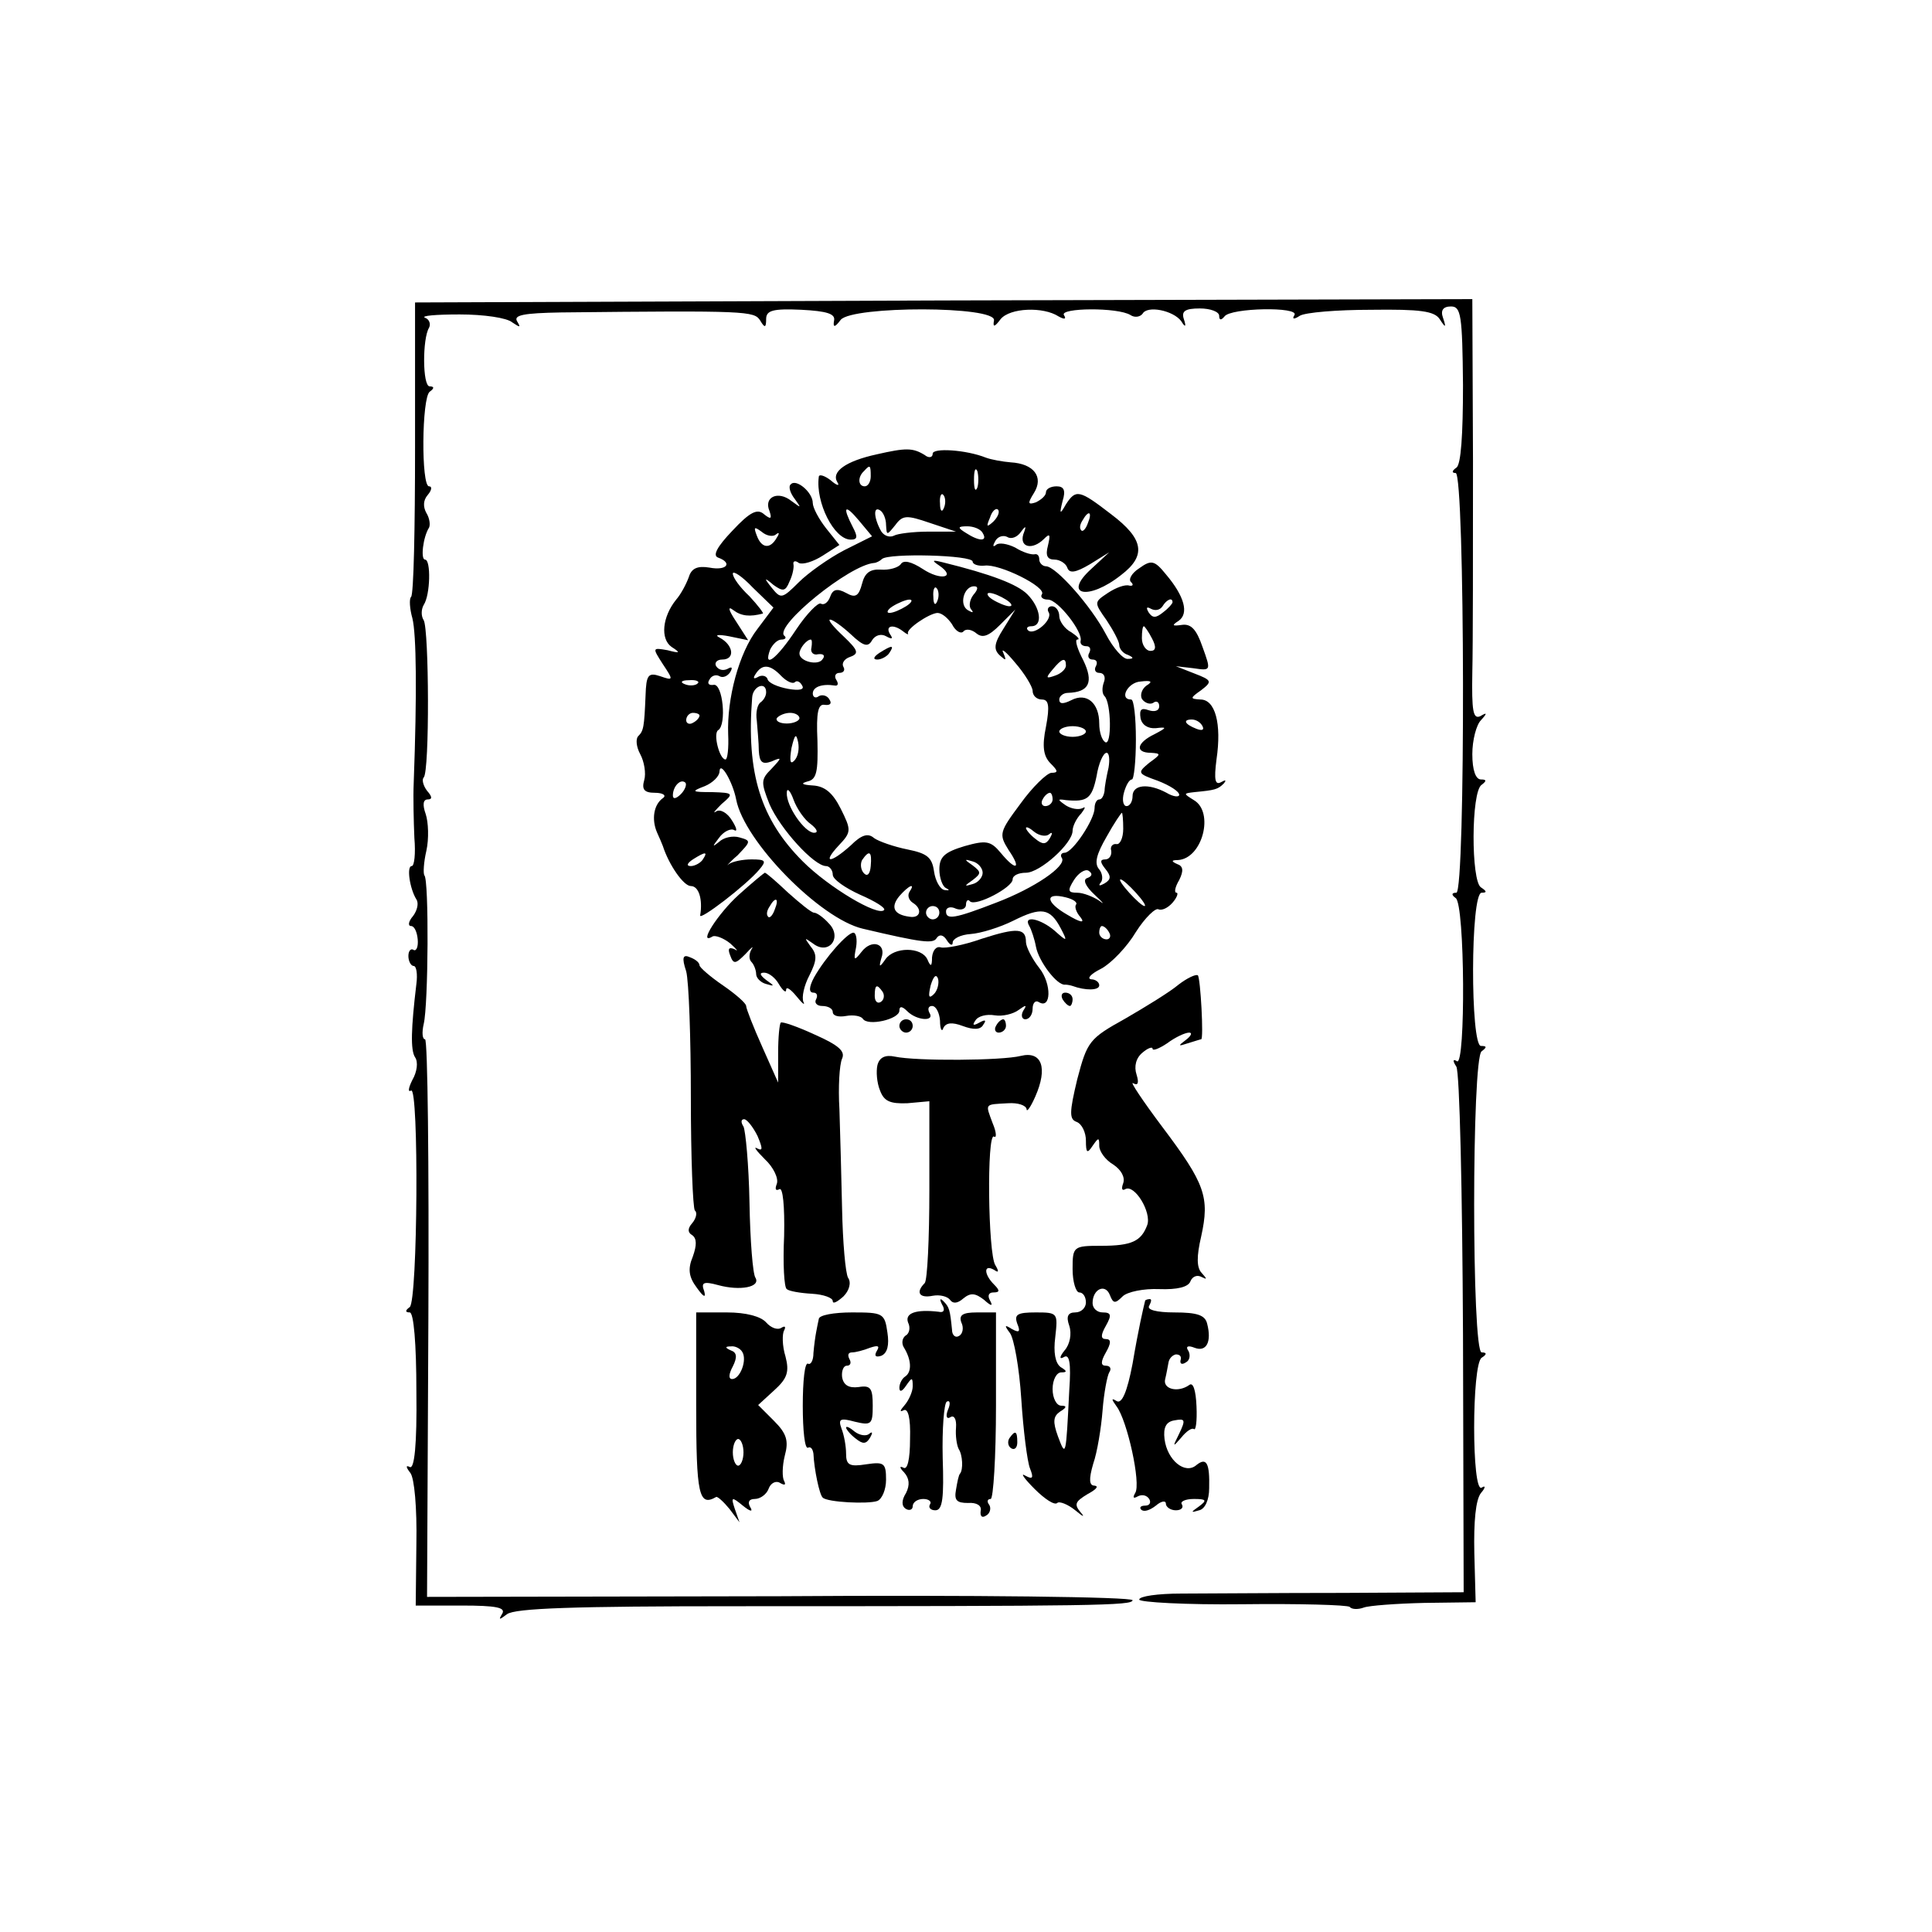 <?xml version="1.0" standalone="no"?>
<!DOCTYPE svg PUBLIC "-//W3C//DTD SVG 20010904//EN"
 "http://www.w3.org/TR/2001/REC-SVG-20010904/DTD/svg10.dtd">
<svg version="1.0" xmlns="http://www.w3.org/2000/svg"
 width="290pt" height="290pt" viewBox="0 0 290 290"
 preserveAspectRatio="xMidYMid meet">
<g transform="translate(0,290) scale(0.1,-0.1)"
fill="#000000" stroke="none">
<path d="M623 2228 c0 -120 -2 -221 -6 -224 -3 -3 -2 -18 2 -32 6 -24 7 -112
2 -247 -1 -22 0 -59 1 -83 2 -23 0 -42 -4 -42 -8 0 -3 -34 7 -50 4 -6 1 -17
-5 -25 -7 -8 -8 -15 -3 -15 5 0 9 -9 10 -20 1 -11 -2 -18 -6 -16 -4 3 -8 -1
-8 -9 0 -8 4 -15 8 -15 4 0 6 -12 4 -27 -8 -67 -9 -99 -2 -110 5 -7 3 -22 -4
-34 -6 -12 -7 -19 -2 -16 12 7 10 -316 -2 -325 -7 -5 -7 -8 0 -8 6 0 10 -47
10 -119 1 -80 -3 -117 -10 -113 -6 3 -6 0 1 -9 6 -8 10 -52 9 -106 l-1 -93 69
0 c52 0 66 -3 61 -12 -6 -10 -5 -10 7 -1 12 9 100 12 345 12 541 0 594 1 594
9 0 5 -238 8 -529 6 l-530 -1 2 418 c1 231 -1 419 -5 419 -4 0 -5 10 -2 23 7
29 8 217 1 223 -2 3 -1 20 3 37 4 18 3 43 -1 55 -5 14 -4 22 3 22 7 0 7 4 -1
13 -6 8 -8 17 -5 20 9 9 8 222 0 236 -4 6 -4 16 0 23 10 15 11 68 2 68 -7 0
-3 34 6 48 2 4 1 14 -4 22 -5 9 -5 19 2 27 6 7 7 13 2 13 -12 0 -11 133 1 142
7 5 7 8 0 8 -11 0 -11 72 -1 88 3 6 0 13 -6 15 -7 3 16 5 52 5 36 0 71 -5 79
-12 12 -8 13 -8 7 2 -5 9 10 12 66 13 280 3 290 2 299 -12 7 -12 9 -11 9 2 0
13 10 16 53 14 38 -2 51 -6 49 -16 -2 -11 1 -11 10 1 18 21 234 21 230 -1 -2
-11 1 -10 10 2 14 17 64 19 87 4 9 -5 12 -4 8 2 -7 11 81 12 100 0 6 -4 14 -3
18 2 7 13 46 5 58 -11 6 -10 8 -9 4 3 -4 12 2 16 24 16 16 0 29 -5 29 -11 0
-7 3 -7 8 -1 9 13 113 15 105 2 -4 -6 -1 -7 8 -1 8 5 56 9 107 9 74 1 95 -2
103 -14 9 -14 10 -13 5 2 -4 11 0 17 12 17 15 0 17 -13 18 -118 0 -74 -3 -120
-10 -124 -7 -5 -7 -8 -1 -8 14 0 15 -630 1 -630 -7 0 -8 -3 -1 -8 14 -9 15
-253 2 -245 -6 4 -7 1 -1 -8 5 -8 9 -188 10 -401 l1 -388 -181 -1 c-100 0
-209 -1 -243 -1 -35 0 -63 -4 -63 -9 0 -4 70 -8 155 -7 85 1 157 -1 161 -4 3
-4 13 -4 21 -1 8 3 49 6 91 7 l77 1 -2 74 c-1 47 2 80 10 90 7 8 7 12 1 8 -15
-9 -15 185 0 195 8 5 8 8 0 8 -15 0 -15 442 0 452 8 6 8 8 -1 8 -16 0 -16 230
1 230 8 0 8 2 -1 8 -15 9 -15 144 1 154 8 6 7 8 -1 8 -8 0 -13 14 -13 38 0 21
6 44 13 51 10 11 9 12 -1 6 -11 -5 -13 8 -12 66 1 41 1 183 1 317 l-1 243
-794 -2 -793 -3 0 -218z"/>
<path d="M1316 2218 c-46 -10 -69 -26 -59 -42 4 -6 -1 -5 -10 3 -9 7 -18 10
-18 5 -5 -38 23 -94 48 -94 10 0 11 4 3 19 -16 31 -12 35 9 10 l20 -24 -42
-21 c-23 -12 -54 -34 -68 -48 -25 -25 -27 -25 -40 -9 -13 16 -12 17 2 5 14
-10 18 -10 24 5 5 10 7 22 6 26 -1 5 3 6 8 2 6 -3 22 2 36 11 l25 16 -20 25
c-11 14 -20 31 -20 38 0 16 -25 37 -33 28 -4 -3 -1 -13 6 -22 10 -14 10 -14
-5 -3 -20 16 -42 6 -33 -15 4 -12 2 -13 -8 -5 -10 9 -21 4 -48 -25 -22 -23
-30 -37 -21 -40 22 -8 13 -20 -13 -15 -18 3 -27 -1 -31 -14 -4 -11 -12 -26
-19 -34 -21 -26 -24 -59 -7 -71 14 -9 13 -10 -6 -5 -23 4 -23 4 -7 -21 16 -24
16 -25 -4 -18 -18 6 -21 2 -22 -29 -2 -48 -3 -53 -11 -61 -4 -4 -3 -16 3 -27
6 -11 9 -29 6 -39 -4 -14 0 -19 16 -19 12 0 18 -4 12 -8 -14 -10 -17 -32 -9
-51 4 -9 8 -18 9 -21 9 -28 31 -60 42 -60 12 0 18 -20 14 -44 -2 -9 69 45 89
69 11 13 9 15 -12 15 -13 0 -28 -3 -34 -7 -5 -5 0 2 13 13 20 21 21 22 3 27
-10 3 -24 0 -31 -7 -10 -8 -10 -7 0 6 7 10 18 15 23 12 5 -3 4 3 -3 14 -7 12
-18 18 -24 14 -6 -4 -2 1 8 11 19 16 18 17 -14 18 -31 0 -32 1 -11 9 12 5 22
15 22 22 1 17 20 -16 25 -42 12 -63 126 -179 190 -194 89 -21 106 -23 111 -14
4 6 10 5 15 -3 5 -8 9 -9 9 -4 0 6 12 12 27 13 15 1 44 10 64 20 42 21 55 19
71 -11 11 -21 10 -21 -9 -4 -21 18 -48 24 -38 7 3 -5 8 -20 10 -31 4 -22 32
-59 44 -57 3 0 8 -1 11 -2 19 -7 40 -7 40 1 0 5 -6 9 -12 9 -7 1 -1 8 15 16
15 8 39 33 52 55 14 22 30 37 34 34 5 -2 14 2 21 10 7 8 9 15 6 15 -4 0 -2 9
4 19 7 14 6 21 -3 24 -9 4 -9 6 1 6 37 2 55 72 24 90 -16 10 -16 10 1 12 31 3
35 4 44 13 4 5 3 6 -4 2 -9 -5 -11 3 -7 34 8 54 -2 90 -24 90 -16 1 -16 2 1
14 17 13 16 15 -10 25 l-28 11 26 -3 c27 -4 27 -4 14 32 -9 26 -17 35 -31 33
-14 -2 -16 -1 -5 6 16 11 9 37 -19 70 -17 21 -22 22 -40 9 -11 -7 -17 -17 -12
-21 4 -4 2 -6 -3 -5 -6 2 -20 -3 -32 -11 -21 -14 -21 -14 -2 -41 10 -15 19
-32 19 -37 0 -6 6 -13 13 -15 9 -4 9 -6 0 -6 -7 -1 -22 16 -33 37 -22 42 -75
102 -90 102 -5 0 -10 5 -10 10 0 6 -3 9 -7 8 -5 -1 -18 3 -29 10 -12 6 -25 8
-29 4 -5 -4 -5 -1 -1 6 4 7 12 9 18 6 6 -4 15 0 20 7 8 11 9 10 4 -3 -6 -20
14 -24 31 -7 9 9 10 7 6 -10 -4 -15 -1 -21 10 -21 8 0 17 -6 19 -12 3 -9 12
-8 34 5 l29 18 -27 -25 c-44 -40 -4 -48 45 -9 38 29 34 54 -15 91 -48 37 -53
38 -68 15 -9 -16 -10 -15 -5 5 5 16 2 22 -9 22 -9 0 -16 -4 -16 -9 0 -5 -7
-11 -15 -15 -12 -4 -13 -2 -3 14 15 24 0 44 -35 46 -12 1 -29 4 -37 7 -30 12
-80 15 -80 6 0 -6 -6 -7 -12 -2 -18 11 -28 11 -72 1z m-9 -33 c0 -8 -4 -15 -9
-15 -10 0 -11 14 -1 23 9 10 10 9 10 -8z m160 -17 c-3 -7 -5 -2 -5 12 0 14 2
19 5 13 2 -7 2 -19 0 -25z m-50 -30 c-3 -8 -6 -5 -6 6 -1 11 2 17 5 13 3 -3 4
-12 1 -19z m-87 -26 c1 -16 1 -16 14 0 11 15 17 15 52 3 l39 -13 -42 0 c-22 0
-46 -3 -51 -6 -6 -3 -14 -1 -19 6 -11 19 -13 39 -2 32 5 -3 9 -13 9 -22z m161
5 c-10 -9 -11 -8 -5 6 3 10 9 15 12 12 3 -3 0 -11 -7 -18z m142 -2 c-3 -9 -8
-14 -10 -11 -3 3 -2 9 2 15 9 16 15 13 8 -4z m-468 -17 c5 4 5 1 1 -5 -10 -18
-23 -16 -30 3 -5 13 -4 14 7 6 8 -7 18 -8 22 -4z m310 2 c8 -13 -5 -13 -25 0
-13 8 -13 10 2 10 9 0 20 -4 23 -10z m-15 -43 c0 -4 8 -7 18 -6 22 3 93 -32
86 -43 -3 -4 1 -8 9 -8 15 0 53 -49 49 -62 -1 -5 3 -8 9 -8 5 0 7 -4 4 -10 -3
-5 -1 -10 5 -10 6 0 8 -4 5 -10 -3 -5 -1 -10 5 -10 7 0 10 -6 7 -14 -3 -8 -3
-17 1 -21 10 -10 11 -75 1 -69 -5 3 -9 15 -9 28 0 31 -19 47 -42 35 -12 -6
-18 -6 -18 1 0 5 6 10 13 10 32 1 39 16 23 49 -9 17 -13 31 -9 31 5 0 0 5 -9
11 -10 5 -18 17 -18 24 0 8 -5 15 -11 15 -5 0 -8 -4 -5 -9 7 -11 -22 -36 -31
-27 -3 3 -1 6 5 6 18 0 14 28 -6 48 -15 15 -54 30 -127 48 -16 4 -17 3 -5 -5
26 -18 2 -23 -25 -5 -17 11 -29 14 -33 7 -4 -5 -17 -9 -30 -8 -16 1 -24 -5
-28 -21 -5 -19 -10 -22 -24 -14 -13 7 -20 6 -24 -6 -3 -8 -9 -13 -14 -10 -4 2
-21 -15 -37 -39 -29 -44 -50 -60 -39 -30 4 8 11 15 17 15 6 0 8 3 4 6 -14 15
98 106 135 109 3 0 9 3 12 6 10 9 136 6 136 -4z m-323 -101 c-28 -36 -46 -105
-44 -158 1 -21 -1 -38 -4 -38 -9 0 -19 39 -11 44 13 8 7 71 -7 68 -7 -1 -10 2
-6 8 3 6 10 8 15 5 5 -3 12 0 16 6 4 7 3 9 -4 5 -6 -3 -13 -2 -17 4 -3 5 1 10
9 10 20 0 17 22 -4 33 -8 4 -2 5 14 2 l29 -6 -18 28 c-12 18 -13 24 -4 17 12
-9 25 -10 44 -5 2 0 -7 12 -20 26 -14 13 -25 28 -25 34 0 5 14 -4 30 -21 l31
-30 -24 -32z m270 42 c-3 -8 -6 -5 -6 6 -1 11 2 17 5 13 3 -3 4 -12 1 -19z
m54 9 c-6 -8 -7 -18 -3 -22 4 -5 2 -5 -5 -1 -14 8 -6 36 9 36 7 0 6 -5 -1 -13z
m49 -7 c8 -5 11 -10 5 -10 -5 0 -17 5 -25 10 -8 5 -10 10 -5 10 6 0 17 -5 25
-10z m-150 -10 c-8 -5 -19 -10 -25 -10 -5 0 -3 5 5 10 8 5 20 10 25 10 6 0 3
-5 -5 -10z m400 6 c0 -2 -6 -9 -14 -15 -11 -9 -16 -9 -22 0 -4 7 -3 9 4 5 6
-3 13 -2 17 4 6 10 15 14 15 6z m-331 -33 c5 -10 13 -15 17 -11 4 5 13 3 20
-3 9 -7 18 -4 35 13 l23 23 -18 -29 c-14 -22 -15 -31 -5 -40 9 -8 10 -8 5 4
-4 8 4 2 18 -15 14 -16 26 -36 26 -42 0 -7 6 -13 14 -13 10 0 12 -9 6 -41 -6
-29 -4 -44 7 -55 11 -11 12 -14 1 -14 -7 -1 -28 -21 -46 -46 -32 -43 -33 -46
-18 -70 20 -29 11 -32 -12 -4 -15 18 -22 19 -54 10 -30 -9 -38 -16 -38 -35 0
-13 5 -26 10 -28 6 -3 5 -4 -2 -3 -7 1 -14 14 -16 28 -3 21 -10 27 -40 33 -20
4 -43 12 -50 17 -9 8 -19 5 -35 -11 -30 -27 -44 -28 -18 0 19 20 19 23 3 55
-12 24 -24 34 -42 35 -16 1 -19 3 -8 6 14 3 16 15 15 61 -2 43 1 56 11 54 8
-1 11 2 7 8 -3 6 -11 8 -16 5 -5 -4 -9 -1 -9 4 0 10 14 15 33 12 5 -1 6 3 2 9
-3 5 -1 10 5 10 6 0 9 4 6 9 -3 5 1 12 10 15 14 5 12 10 -10 31 -15 14 -24 25
-20 25 4 0 18 -10 31 -22 19 -18 26 -20 32 -9 5 8 14 10 21 6 9 -5 11 -4 6 3
-8 13 5 16 20 4 5 -4 8 -5 7 -3 -4 6 31 30 44 31 7 0 16 -8 22 -17z m300 -21
c7 -13 6 -19 -2 -19 -7 0 -13 9 -13 19 0 10 1 18 3 18 1 0 7 -8 12 -18z m-511
-14 c-2 -7 3 -12 10 -10 8 1 11 -2 7 -7 -6 -11 -35 -4 -35 8 0 8 11 21 17 21
2 0 2 -6 1 -12z m382 -27 c0 -5 -7 -12 -16 -15 -14 -5 -15 -4 -4 9 14 17 20
19 20 6z m-427 -16 c8 -8 17 -12 20 -9 3 3 8 1 11 -5 4 -6 -4 -8 -21 -5 -16 3
-30 9 -31 15 -2 5 -9 6 -14 3 -7 -4 -8 -2 -4 4 10 16 22 15 39 -3z m-126 -11
c-3 -3 -12 -4 -19 -1 -8 3 -5 6 6 6 11 1 17 -2 13 -5z m674 -3 c-7 -5 -10 -14
-7 -20 4 -6 12 -9 17 -6 5 4 9 1 9 -5 0 -7 -7 -9 -16 -6 -11 4 -14 1 -12 -12
2 -10 11 -16 23 -15 17 2 17 1 -2 -9 -27 -13 -30 -28 -5 -28 15 -1 15 -2 -3
-15 -18 -15 -18 -16 13 -27 18 -7 32 -16 32 -21 0 -4 -9 -3 -19 3 -28 15 -51
12 -51 -5 0 -8 -4 -15 -9 -15 -5 0 -7 9 -4 20 3 11 8 20 12 20 3 0 6 27 6 60
0 33 -3 60 -7 60 -19 0 -5 26 14 27 16 2 19 0 9 -6z m-571 -10 c0 -6 -4 -12
-8 -15 -5 -3 -8 -15 -6 -28 1 -13 3 -33 3 -45 1 -17 5 -21 19 -16 16 7 16 6 0
-11 -16 -16 -16 -20 -3 -53 16 -37 67 -93 85 -93 5 0 10 -6 10 -13 0 -7 19
-20 41 -30 23 -10 39 -20 36 -23 -9 -10 -83 34 -122 73 -63 63 -85 132 -76
246 1 17 21 25 21 8z m-100 -35 c0 -3 -4 -8 -10 -11 -5 -3 -10 -1 -10 4 0 6 5
11 10 11 6 0 10 -2 10 -4z m150 -4 c0 -4 -9 -8 -19 -8 -11 0 -17 4 -15 8 3 4
12 8 20 8 8 0 14 -4 14 -8z m605 -12 c3 -6 -1 -7 -9 -4 -18 7 -21 14 -7 14 6
0 13 -4 16 -10z m-175 -8 c0 -4 -9 -8 -20 -8 -11 0 -20 4 -20 8 0 4 9 8 20 8
11 0 20 -4 20 -8z m-438 -44 c-6 -6 -7 0 -4 19 5 21 7 23 10 9 2 -10 0 -22 -6
-28z m472 -10 c-3 -13 -6 -29 -6 -35 -1 -7 -4 -13 -8 -13 -4 0 -7 -6 -7 -13 0
-17 -33 -67 -45 -67 -5 0 -7 -4 -4 -8 7 -12 -41 -45 -99 -67 -62 -24 -75 -26
-75 -13 0 6 7 8 15 4 8 -3 15 0 15 6 0 6 3 9 6 5 9 -8 64 21 64 33 0 6 9 10
20 10 21 0 70 44 70 63 0 7 6 19 13 26 6 8 7 11 2 8 -6 -3 -17 -1 -25 4 -13 9
-13 10 0 8 32 -3 39 2 46 36 3 19 10 35 15 35 4 0 5 -10 3 -22z m-642 -40 c-7
-7 -12 -8 -12 -2 0 14 12 26 19 19 2 -3 -1 -11 -7 -17z m195 -45 c9 -7 12 -13
5 -13 -14 0 -42 40 -41 60 0 8 5 4 10 -10 5 -14 17 -31 26 -37z m363 37 c0 -5
-5 -10 -11 -10 -5 0 -7 5 -4 10 3 6 8 10 11 10 2 0 4 -4 4 -10z m106 -44 c0
-14 -5 -24 -10 -23 -6 1 -10 -4 -8 -10 1 -7 -3 -13 -9 -13 -8 0 -8 -4 0 -14 9
-11 9 -16 -1 -22 -7 -4 -10 -4 -6 1 4 4 3 14 -2 20 -8 9 -4 23 11 49 11 20 22
36 23 36 1 0 2 -11 2 -24z m-111 -8 c5 4 5 1 1 -6 -6 -10 -11 -10 -22 -1 -8 6
-14 14 -14 16 0 3 6 0 13 -6 8 -6 18 -7 22 -3z m-520 -38 c-3 -5 -12 -10 -18
-10 -7 0 -6 4 3 10 19 12 23 12 15 0z m252 -10 c-1 -12 -5 -16 -10 -11 -5 5
-6 14 -3 20 11 16 15 13 13 -9z m168 -10 c0 -7 -7 -15 -15 -17 -13 -4 -13 -3
0 6 13 10 13 12 0 22 -13 9 -13 10 0 6 8 -2 15 -10 15 -17z m157 -8 c-7 -2 -3
-12 11 -25 13 -12 16 -16 7 -9 -9 6 -24 12 -33 12 -14 0 -15 3 -5 19 7 11 17
17 22 14 6 -4 6 -8 -2 -11z m73 -22 c10 -11 16 -20 13 -20 -3 0 -13 9 -23 20
-10 11 -16 20 -13 20 3 0 13 -9 23 -20z m-340 1 c-3 -5 -1 -12 5 -16 15 -9 12
-24 -5 -21 -23 3 -29 14 -15 31 14 16 25 21 15 6z m250 -19 c-2 -3 0 -11 7
-19 7 -9 0 -8 -20 4 -33 19 -34 34 -2 26 12 -3 18 -8 15 -11z m-205 -12 c0 -5
-4 -10 -10 -10 -5 0 -10 5 -10 10 0 6 5 10 10 10 6 0 10 -4 10 -10z m255 -30
c3 -5 1 -10 -4 -10 -6 0 -11 5 -11 10 0 6 2 10 4 10 3 0 8 -4 11 -10z"/>
<path d="M1320 1920 c-9 -6 -10 -10 -3 -10 6 0 15 5 18 10 8 12 4 12 -15 0z"/>
<path d="M1109 1557 c-31 -28 -62 -76 -40 -63 4 3 17 -2 27 -10 10 -9 13 -13
7 -9 -9 4 -11 1 -7 -9 5 -14 8 -13 23 2 9 10 13 13 9 7 -4 -7 -4 -15 0 -19 4
-4 7 -13 7 -18 0 -6 7 -13 15 -15 13 -4 13 -3 0 6 -9 7 -11 11 -3 11 7 0 17
-8 22 -17 6 -10 11 -14 11 -9 0 6 7 1 16 -10 8 -10 13 -14 10 -8 -3 7 1 25 9
40 11 22 12 31 2 43 -10 14 -10 14 3 5 24 -19 45 9 24 30 -8 9 -18 16 -22 16
-4 0 -21 14 -39 30 -18 17 -33 30 -35 30 -2 -1 -19 -15 -39 -33z m54 -22 c-3
-9 -8 -14 -10 -11 -3 3 -2 9 2 15 9 16 15 13 8 -4z"/>
<path d="M1474 1491 c-28 -10 -56 -15 -62 -13 -7 2 -12 -5 -13 -15 0 -14 -2
-15 -7 -3 -9 19 -50 19 -63 0 -9 -13 -10 -12 -6 2 8 22 -15 29 -30 9 -11 -14
-12 -13 -8 7 2 12 0 22 -4 22 -9 0 -42 -37 -59 -67 -8 -15 -8 -23 -1 -23 5 0
7 -4 4 -10 -3 -5 1 -10 9 -10 9 0 16 -4 16 -9 0 -6 9 -8 20 -6 11 2 22 0 25
-4 7 -12 55 -1 55 12 0 7 4 7 12 -1 14 -14 42 -16 33 -2 -3 6 -1 10 4 10 6 0
11 -10 12 -22 0 -13 3 -18 5 -11 4 8 13 9 29 3 16 -6 27 -6 31 2 5 7 3 8 -6 3
-9 -5 -11 -4 -6 3 4 7 17 10 29 8 12 -2 28 2 36 8 11 8 13 8 7 -1 -4 -7 -2
-13 3 -13 6 0 11 7 11 16 0 8 4 13 9 10 19 -12 20 27 1 51 -11 14 -20 32 -20
39 0 21 -13 22 -66 5z m-72 -83 c-8 -8 -9 -4 -5 13 4 13 8 18 11 10 2 -7 -1
-18 -6 -23z m-77 3 c3 -5 2 -12 -3 -15 -5 -3 -9 1 -9 9 0 17 3 19 12 6z"/>
<path d="M1030 1442 c4 -15 7 -100 7 -190 0 -89 3 -165 6 -169 4 -3 2 -12 -4
-19 -7 -8 -7 -14 0 -18 7 -5 7 -15 1 -32 -8 -19 -6 -31 6 -47 10 -14 14 -16
11 -5 -5 13 -1 15 21 9 33 -9 64 -3 56 11 -4 5 -8 56 -9 113 -1 57 -6 108 -9
114 -4 6 -4 11 1 11 4 0 13 -11 20 -25 8 -19 8 -23 0 -19 -7 4 -2 -3 11 -16
13 -12 21 -29 18 -37 -3 -8 -2 -11 4 -8 5 3 8 -25 7 -70 -2 -42 0 -78 4 -80 3
-3 20 -6 38 -7 17 -1 31 -6 31 -11 0 -5 7 -1 16 7 9 9 12 21 7 28 -4 7 -8 54
-9 103 -1 50 -3 117 -4 150 -2 33 0 67 4 76 5 11 -5 20 -41 36 -26 12 -49 20
-51 18 -2 -2 -4 -22 -4 -46 l0 -44 -24 54 c-13 29 -24 57 -24 61 0 4 -16 18
-35 31 -19 13 -35 27 -35 30 0 4 -6 9 -14 12 -11 5 -13 0 -6 -21z"/>
<path d="M1769 1422 c-13 -11 -49 -33 -80 -51 -54 -30 -57 -34 -72 -91 -12
-50 -12 -60 -1 -64 8 -3 14 -16 14 -28 0 -19 2 -20 10 -8 9 13 10 13 10 0 0
-8 9 -21 21 -28 12 -8 18 -19 15 -28 -3 -8 -2 -12 3 -9 14 8 40 -35 33 -54 -9
-24 -23 -31 -69 -31 -42 0 -43 -1 -43 -35 0 -19 5 -35 10 -35 6 0 10 -7 10
-15 0 -8 -7 -15 -16 -15 -11 0 -14 -6 -9 -20 4 -12 1 -28 -7 -37 -8 -10 -8
-14 -1 -10 8 5 11 -8 8 -50 -5 -100 -5 -101 -17 -69 -8 22 -7 30 3 37 10 6 11
9 2 9 -7 0 -13 11 -13 25 0 14 6 25 13 25 9 0 9 2 -1 8 -8 6 -11 22 -8 45 4
36 4 37 -29 37 -28 0 -33 -3 -28 -17 5 -12 3 -14 -8 -8 -11 7 -12 6 -3 -6 6
-8 14 -52 17 -99 3 -47 9 -94 13 -104 6 -15 4 -17 -7 -11 -8 5 -2 -4 14 -20
15 -15 30 -25 34 -21 3 3 16 -2 27 -11 12 -10 15 -11 8 -3 -10 12 -8 16 10 27
13 7 18 12 11 13 -8 0 -9 9 -2 33 6 17 12 54 14 80 2 26 7 52 10 57 4 6 1 10
-5 10 -8 0 -8 6 0 20 8 14 8 20 0 20 -8 0 -8 6 0 20 9 16 8 20 -5 20 -8 0 -15
6 -15 14 0 21 19 30 26 12 5 -13 8 -13 19 -2 7 7 32 12 55 11 27 -1 44 3 47
12 3 7 10 10 17 6 8 -4 8 -3 0 6 -8 8 -8 25 -1 55 13 59 6 79 -58 164 -30 40
-50 70 -44 66 7 -4 9 0 5 13 -4 12 -1 25 9 33 8 7 15 9 15 6 0 -4 10 0 22 8
12 9 27 16 33 16 5 0 3 -5 -5 -11 -12 -9 -12 -10 3 -5 10 3 19 6 20 6 4 0 -1
92 -5 96 -3 2 -16 -4 -29 -14z"/>
<path d="M1595 1400 c3 -5 8 -10 11 -10 2 0 4 5 4 10 0 6 -5 10 -11 10 -5 0
-7 -4 -4 -10z"/>
<path d="M1350 1360 c0 -5 5 -10 10 -10 6 0 10 5 10 10 0 6 -4 10 -10 10 -5 0
-10 -4 -10 -10z"/>
<path d="M1495 1360 c-3 -5 -1 -10 4 -10 6 0 11 5 11 10 0 6 -2 10 -4 10 -3 0
-8 -4 -11 -10z"/>
<path d="M1317 1301 c-2 -9 -1 -26 4 -38 6 -16 15 -20 41 -19 l33 3 0 -133 c0
-73 -3 -136 -7 -140 -14 -14 -8 -23 12 -19 11 2 22 -1 26 -6 4 -6 11 -6 20 2
11 9 18 8 31 -2 11 -10 14 -10 9 -1 -4 7 -2 12 5 12 10 0 10 3 1 12 -15 15
-16 31 0 22 7 -5 8 -3 2 7 -11 17 -13 199 -2 193 4 -3 4 6 -2 20 -11 30 -13
28 23 30 15 1 27 -3 28 -9 0 -5 6 3 13 19 19 43 10 69 -22 61 -28 -7 -156 -8
-189 -1 -14 3 -23 -1 -26 -13z"/>
<path d="M1414 942 c5 -8 3 -13 -5 -11 -34 4 -51 -2 -46 -16 4 -8 2 -17 -4
-20 -5 -4 -6 -12 -2 -18 11 -18 12 -36 2 -43 -5 -3 -9 -11 -9 -17 0 -7 4 -6
10 3 9 13 10 13 10 -1 0 -8 -6 -21 -12 -28 -7 -8 -8 -11 -2 -8 7 4 11 -11 10
-43 0 -31 -4 -47 -10 -43 -6 3 -6 0 1 -7 8 -9 9 -19 3 -31 -7 -11 -7 -20 0
-24 5 -3 10 -1 10 4 0 6 7 11 16 11 8 0 13 -4 10 -8 -3 -5 1 -9 8 -9 11 0 13
19 11 79 -1 43 2 81 6 84 5 3 6 -3 2 -12 -4 -10 -2 -15 4 -11 5 3 9 -3 8 -16
-1 -12 1 -26 4 -32 6 -9 7 -31 2 -37 -2 -2 -4 -12 -6 -24 -3 -16 1 -20 18 -20
13 1 21 -4 19 -12 -1 -8 2 -11 8 -7 6 3 8 11 5 16 -4 5 -3 9 2 9 4 0 8 63 8
140 l0 140 -29 0 c-21 0 -27 -4 -23 -15 4 -8 2 -17 -3 -20 -6 -4 -11 1 -11 9
-3 30 -4 34 -13 43 -5 5 -6 3 -2 -5z"/>
<path d="M1719 948 c-3 -12 -10 -42 -19 -95 -8 -42 -16 -61 -24 -56 -8 5 -8 3
0 -8 16 -21 37 -116 28 -130 -4 -7 -3 -9 4 -5 6 3 13 2 17 -4 3 -5 1 -10 -6
-10 -7 0 -9 -3 -6 -6 4 -4 13 -1 22 6 8 7 15 8 15 3 0 -5 7 -10 15 -10 8 0 12
4 9 9 -3 4 5 8 18 8 19 0 20 -2 8 -11 -13 -9 -13 -10 0 -6 9 2 15 16 15 33 1
38 -4 47 -19 35 -17 -15 -44 7 -48 39 -2 17 2 26 15 28 16 3 17 1 7 -20 -10
-20 -10 -21 3 -6 8 10 16 15 19 13 3 -3 5 12 4 34 -1 24 -5 37 -11 32 -17 -12
-40 -6 -36 9 2 8 4 20 5 25 1 6 6 11 11 12 6 0 9 -3 7 -9 -1 -5 2 -7 8 -3 6 3
7 11 4 17 -5 7 -1 9 9 5 18 -7 26 9 19 36 -3 13 -15 17 -49 17 -27 0 -42 4
-38 10 3 6 4 10 1 10 -3 0 -6 -1 -7 -2z"/>
<path d="M1045 790 c0 -134 4 -152 30 -137 2 1 11 -7 20 -18 l15 -20 -7 20
c-6 18 -5 19 12 5 11 -9 16 -10 11 -2 -4 7 -2 12 7 12 8 0 18 7 21 16 3 8 11
12 17 8 7 -4 9 -3 6 3 -3 5 -3 22 1 38 6 22 3 33 -16 52 l-24 24 24 22 c20 18
23 28 17 51 -5 16 -5 34 -2 39 3 6 1 7 -4 4 -6 -4 -16 0 -23 8 -8 9 -30 15
-59 15 l-46 0 0 -140z m69 81 c8 -12 -3 -41 -15 -41 -6 0 -5 8 1 19 7 14 6 21
-3 24 -9 4 -9 6 0 6 6 1 14 -3 17 -8z m2 -151 c0 -11 -4 -20 -8 -20 -4 0 -8 9
-8 20 0 11 4 20 8 20 4 0 8 -9 8 -20z"/>
<path d="M1229 920 c-1 -5 -3 -14 -4 -20 -1 -5 -3 -19 -4 -31 0 -11 -4 -18 -8
-16 -5 3 -8 -26 -8 -63 0 -37 3 -66 8 -63 4 2 7 -2 8 -9 1 -23 9 -62 14 -66 7
-7 68 -10 82 -5 7 3 13 17 13 32 0 25 -3 27 -30 23 -25 -4 -30 -1 -30 16 0 11
-3 28 -7 38 -5 14 -2 16 20 10 25 -6 27 -4 27 24 0 26 -3 31 -21 28 -15 -2
-23 3 -25 15 -1 9 2 17 7 17 6 0 7 5 4 10 -3 6 -2 10 4 10 5 0 17 3 27 7 12 4
15 3 10 -5 -4 -7 -2 -10 7 -7 9 4 12 16 9 35 -4 29 -7 30 -53 30 -27 0 -50 -4
-50 -10z"/>
<path d="M1270 757 c0 -2 6 -10 14 -16 11 -9 16 -9 22 1 4 7 4 10 -1 6 -4 -4
-14 -3 -22 3 -7 6 -13 9 -13 6z"/>
<path d="M1515 741 c-3 -5 -2 -12 3 -15 5 -3 9 1 9 9 0 17 -3 19 -12 6z"/>
</g>
</svg>
